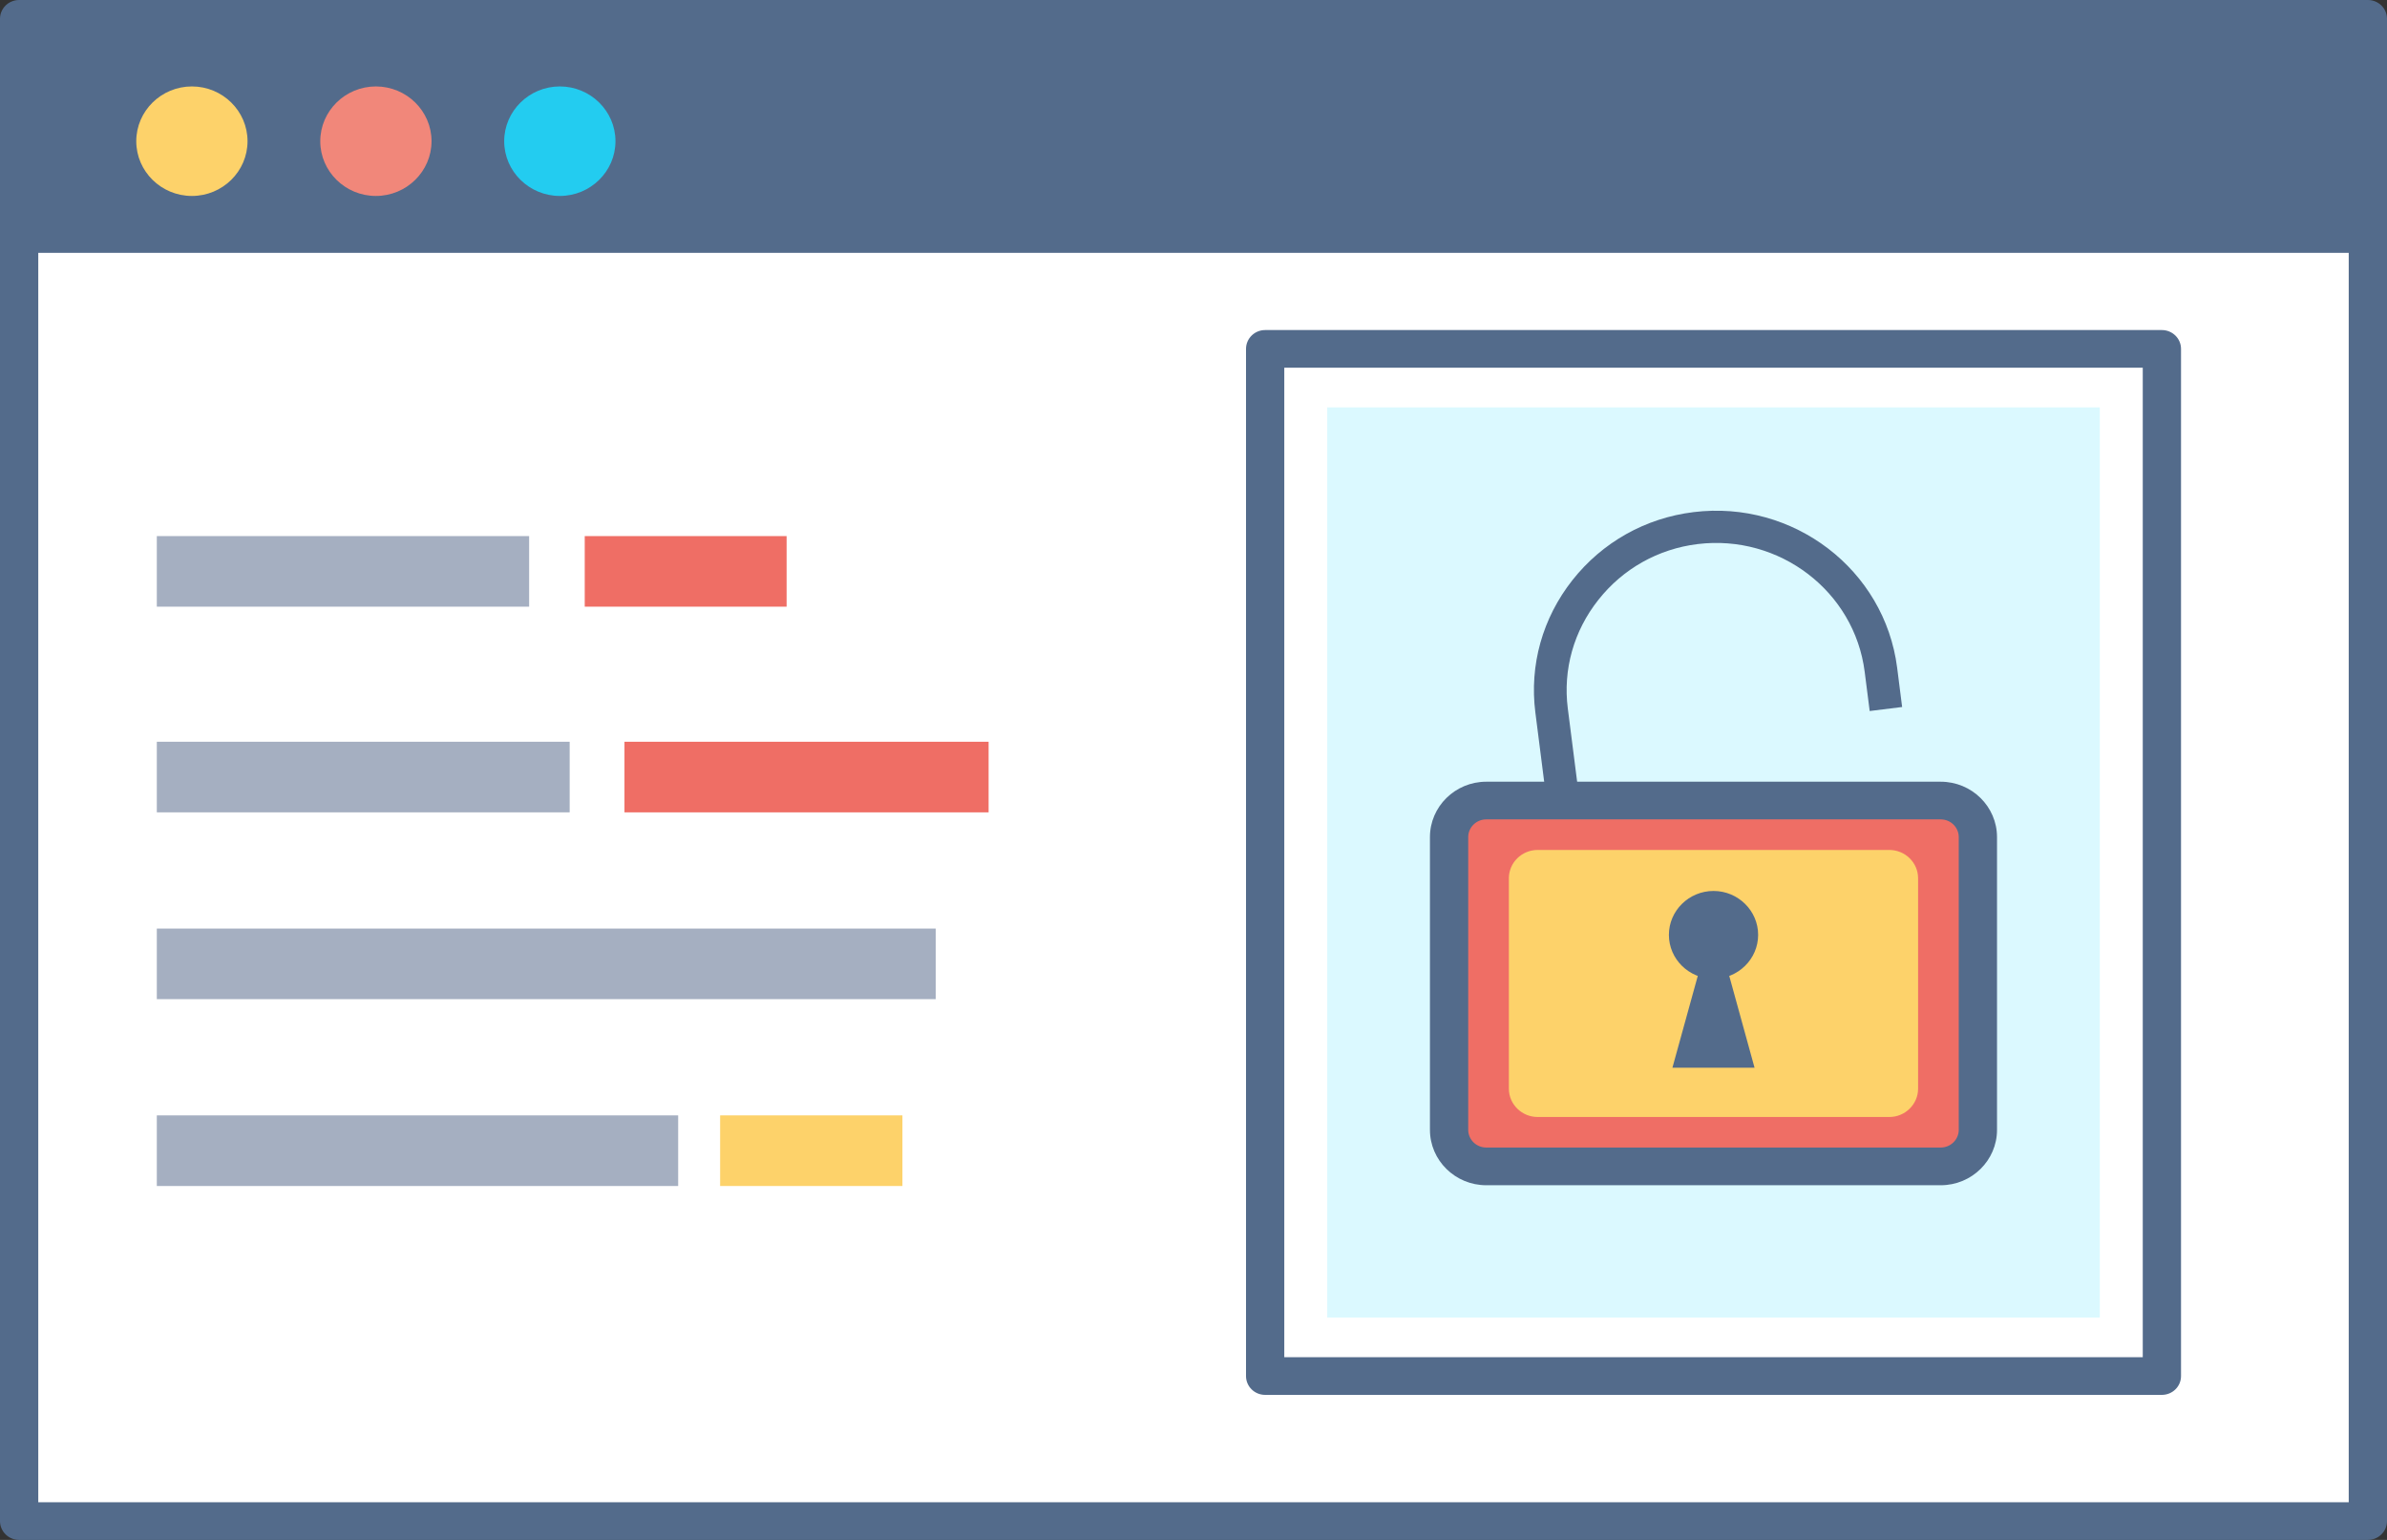 <?xml version="1.0" encoding="utf-8"?>
<!-- Generator: Adobe Illustrator 16.0.0, SVG Export Plug-In . SVG Version: 6.00 Build 0)  -->
<!DOCTYPE svg PUBLIC "-//W3C//DTD SVG 1.1//EN" "http://www.w3.org/Graphics/SVG/1.1/DTD/svg11.dtd">
<svg version="1.1" id="Layer_1" xmlns="http://www.w3.org/2000/svg" xmlns:xlink="http://www.w3.org/1999/xlink" x="0px" y="0px"
	 width="93px" height="60px" viewBox="0 0 93 60" enable-background="new 0 0 93 60" xml:space="preserve">
<rect x="0" y="0" width="93" height="60" fill="#333333" stroke="none"/>
<g>
	<g>
		<rect x="0.746" y="0.733" fill-rule="evenodd" clip-rule="evenodd" fill="#FFFFFF" width="91.509" height="58.533"/>
		<path fill="#536B8B" d="M92.255,60H0.746C0.333,60,0,59.672,0,59.267V0.733C0,0.328,0.333,0,0.746,0h91.509
			C92.667,0,93,0.328,93,0.733v58.533C93,59.672,92.667,60,92.255,60z M1.491,58.533h90.018V1.466H1.491V58.533z"/>
	</g>
	<g>
		<rect x="49.29" y="13.594" fill-rule="evenodd" clip-rule="evenodd" fill="#FFFFFF" width="34.939" height="40.022"/>
		<path fill="#536B8B" d="M84.229,54.349H49.29c-0.411,0-0.744-0.328-0.744-0.732V13.594c0-0.405,0.333-0.734,0.744-0.734h34.939
			c0.412,0,0.746,0.329,0.746,0.734v40.022C84.976,54.021,84.642,54.349,84.229,54.349z M50.037,52.882h33.447V14.328H50.037V52.882
			z"/>
	</g>
	<g>
		<rect x="51.71" y="15.873" fill-rule="evenodd" clip-rule="evenodd" fill="#DBF9FF" width="30.1" height="35.463"/>
	</g>
	<g>
		<rect x="0.746" y="0.733" fill-rule="evenodd" clip-rule="evenodd" fill="#536B8B" width="91.509" height="9.119"/>
	</g>
	<g>
		<path fill-rule="evenodd" clip-rule="evenodd" fill="#FDD26A" d="M7.477,7.635c1.194,0,2.167-0.958,2.167-2.133
			c0-1.176-0.973-2.134-2.167-2.134c-1.195,0-2.168,0.958-2.168,2.134C5.309,6.678,6.282,7.635,7.477,7.635z"/>
	</g>
	<g>
		<path fill-rule="evenodd" clip-rule="evenodd" fill="#F1877A" d="M14.645,7.635c1.194,0,2.168-0.958,2.168-2.133
			c0-1.176-0.974-2.134-2.168-2.134c-1.193,0-2.167,0.958-2.167,2.134C12.477,6.678,13.451,7.635,14.645,7.635z"/>
	</g>
	<g>
		<path fill-rule="evenodd" clip-rule="evenodd" fill="#23CCF0" d="M21.812,7.635c1.194,0,2.167-0.958,2.167-2.133
			c0-1.176-0.974-2.134-2.167-2.134s-2.168,0.958-2.168,2.134C19.644,6.678,20.618,7.635,21.812,7.635z"/>
	</g>
	<g>
		<rect x="22.782" y="20.888" fill="#EF6E65" width="7.865" height="2.75"/>
	</g>
	<g>
		<rect x="6.11" y="20.888" fill="#A5AFC1" width="14.506" height="2.75"/>
	</g>
	<g>
		<rect x="6.11" y="28.901" fill="#A5AFC1" width="16.085" height="2.751"/>
	</g>
	<g>
		<rect x="6.11" y="36.18" fill="#A5AFC1" width="30.347" height="2.75"/>
	</g>
	<g>
		<rect x="28.057" y="43.459" fill="#FDD26A" width="7.103" height="2.752"/>
	</g>
	<g>
		<rect x="6.11" y="43.459" fill="#A5AFC1" width="20.312" height="2.752"/>
	</g>
	<g>
		<path fill="#536B8B" d="M60.558,33.563l-0.739-5.804c-0.235-1.845,0.278-3.675,1.444-5.154c1.168-1.479,2.843-2.42,4.718-2.651
			c3.891-0.481,7.446,2.239,7.934,6.064l0.194,1.529l-1.264,0.157l-0.195-1.529c-0.4-3.139-3.323-5.366-6.51-4.976
			c-1.536,0.189-2.912,0.962-3.869,2.177c-0.959,1.212-1.38,2.715-1.188,4.227l0.74,5.805L60.558,33.563z"/>
	</g>
	<g>
		<path fill-rule="evenodd" clip-rule="evenodd" fill="#EF6E65" d="M57.907,31.191h17.705c0.798,0,1.448,0.641,1.448,1.426v11.404
			c0,0.783-0.65,1.426-1.448,1.426H57.907c-0.797,0-1.448-0.643-1.448-1.426V32.617C56.459,31.832,57.11,31.191,57.907,31.191z"/>
		<path fill="#536B8B" d="M75.612,46.181H57.907c-1.21,0-2.195-0.969-2.195-2.159V32.617c0-1.19,0.985-2.159,2.195-2.159h17.705
			c1.21,0,2.194,0.969,2.194,2.159v11.404C77.807,45.212,76.822,46.181,75.612,46.181z M57.907,31.926
			c-0.388,0-0.704,0.31-0.704,0.691v11.404c0,0.381,0.316,0.691,0.704,0.691h17.705c0.388,0,0.703-0.311,0.703-0.691V32.617
			c0-0.382-0.315-0.691-0.703-0.691H57.907z"/>
	</g>
	<g>
		<path fill-rule="evenodd" clip-rule="evenodd" fill="#FDD26A" d="M59.908,33.117h13.703c0.616,0,1.12,0.495,1.12,1.102v8.2
			c0,0.605-0.504,1.103-1.12,1.103H59.908c-0.616,0-1.121-0.496-1.121-1.103v-8.2C58.787,33.612,59.292,33.117,59.908,33.117z"/>
	</g>
	<g>
		<path fill-rule="evenodd" clip-rule="evenodd" fill="#536B8B" d="M66.761,38.136c0.956,0,1.738-0.768,1.738-1.711
			c0-0.941-0.782-1.71-1.738-1.71c-0.958,0-1.739,0.769-1.739,1.71C65.021,37.368,65.803,38.136,66.761,38.136z"/>
	</g>
	<g>
		<polygon fill-rule="evenodd" clip-rule="evenodd" fill="#536B8B" points="66.761,35.804 67.56,38.702 68.359,41.602 
			66.761,41.602 65.159,41.602 65.96,38.702 		"/>
	</g>
	<g>
		<rect x="24.33" y="28.901" fill="#EF6E65" width="14.187" height="2.751"/>
	</g>
</g>
</svg>
